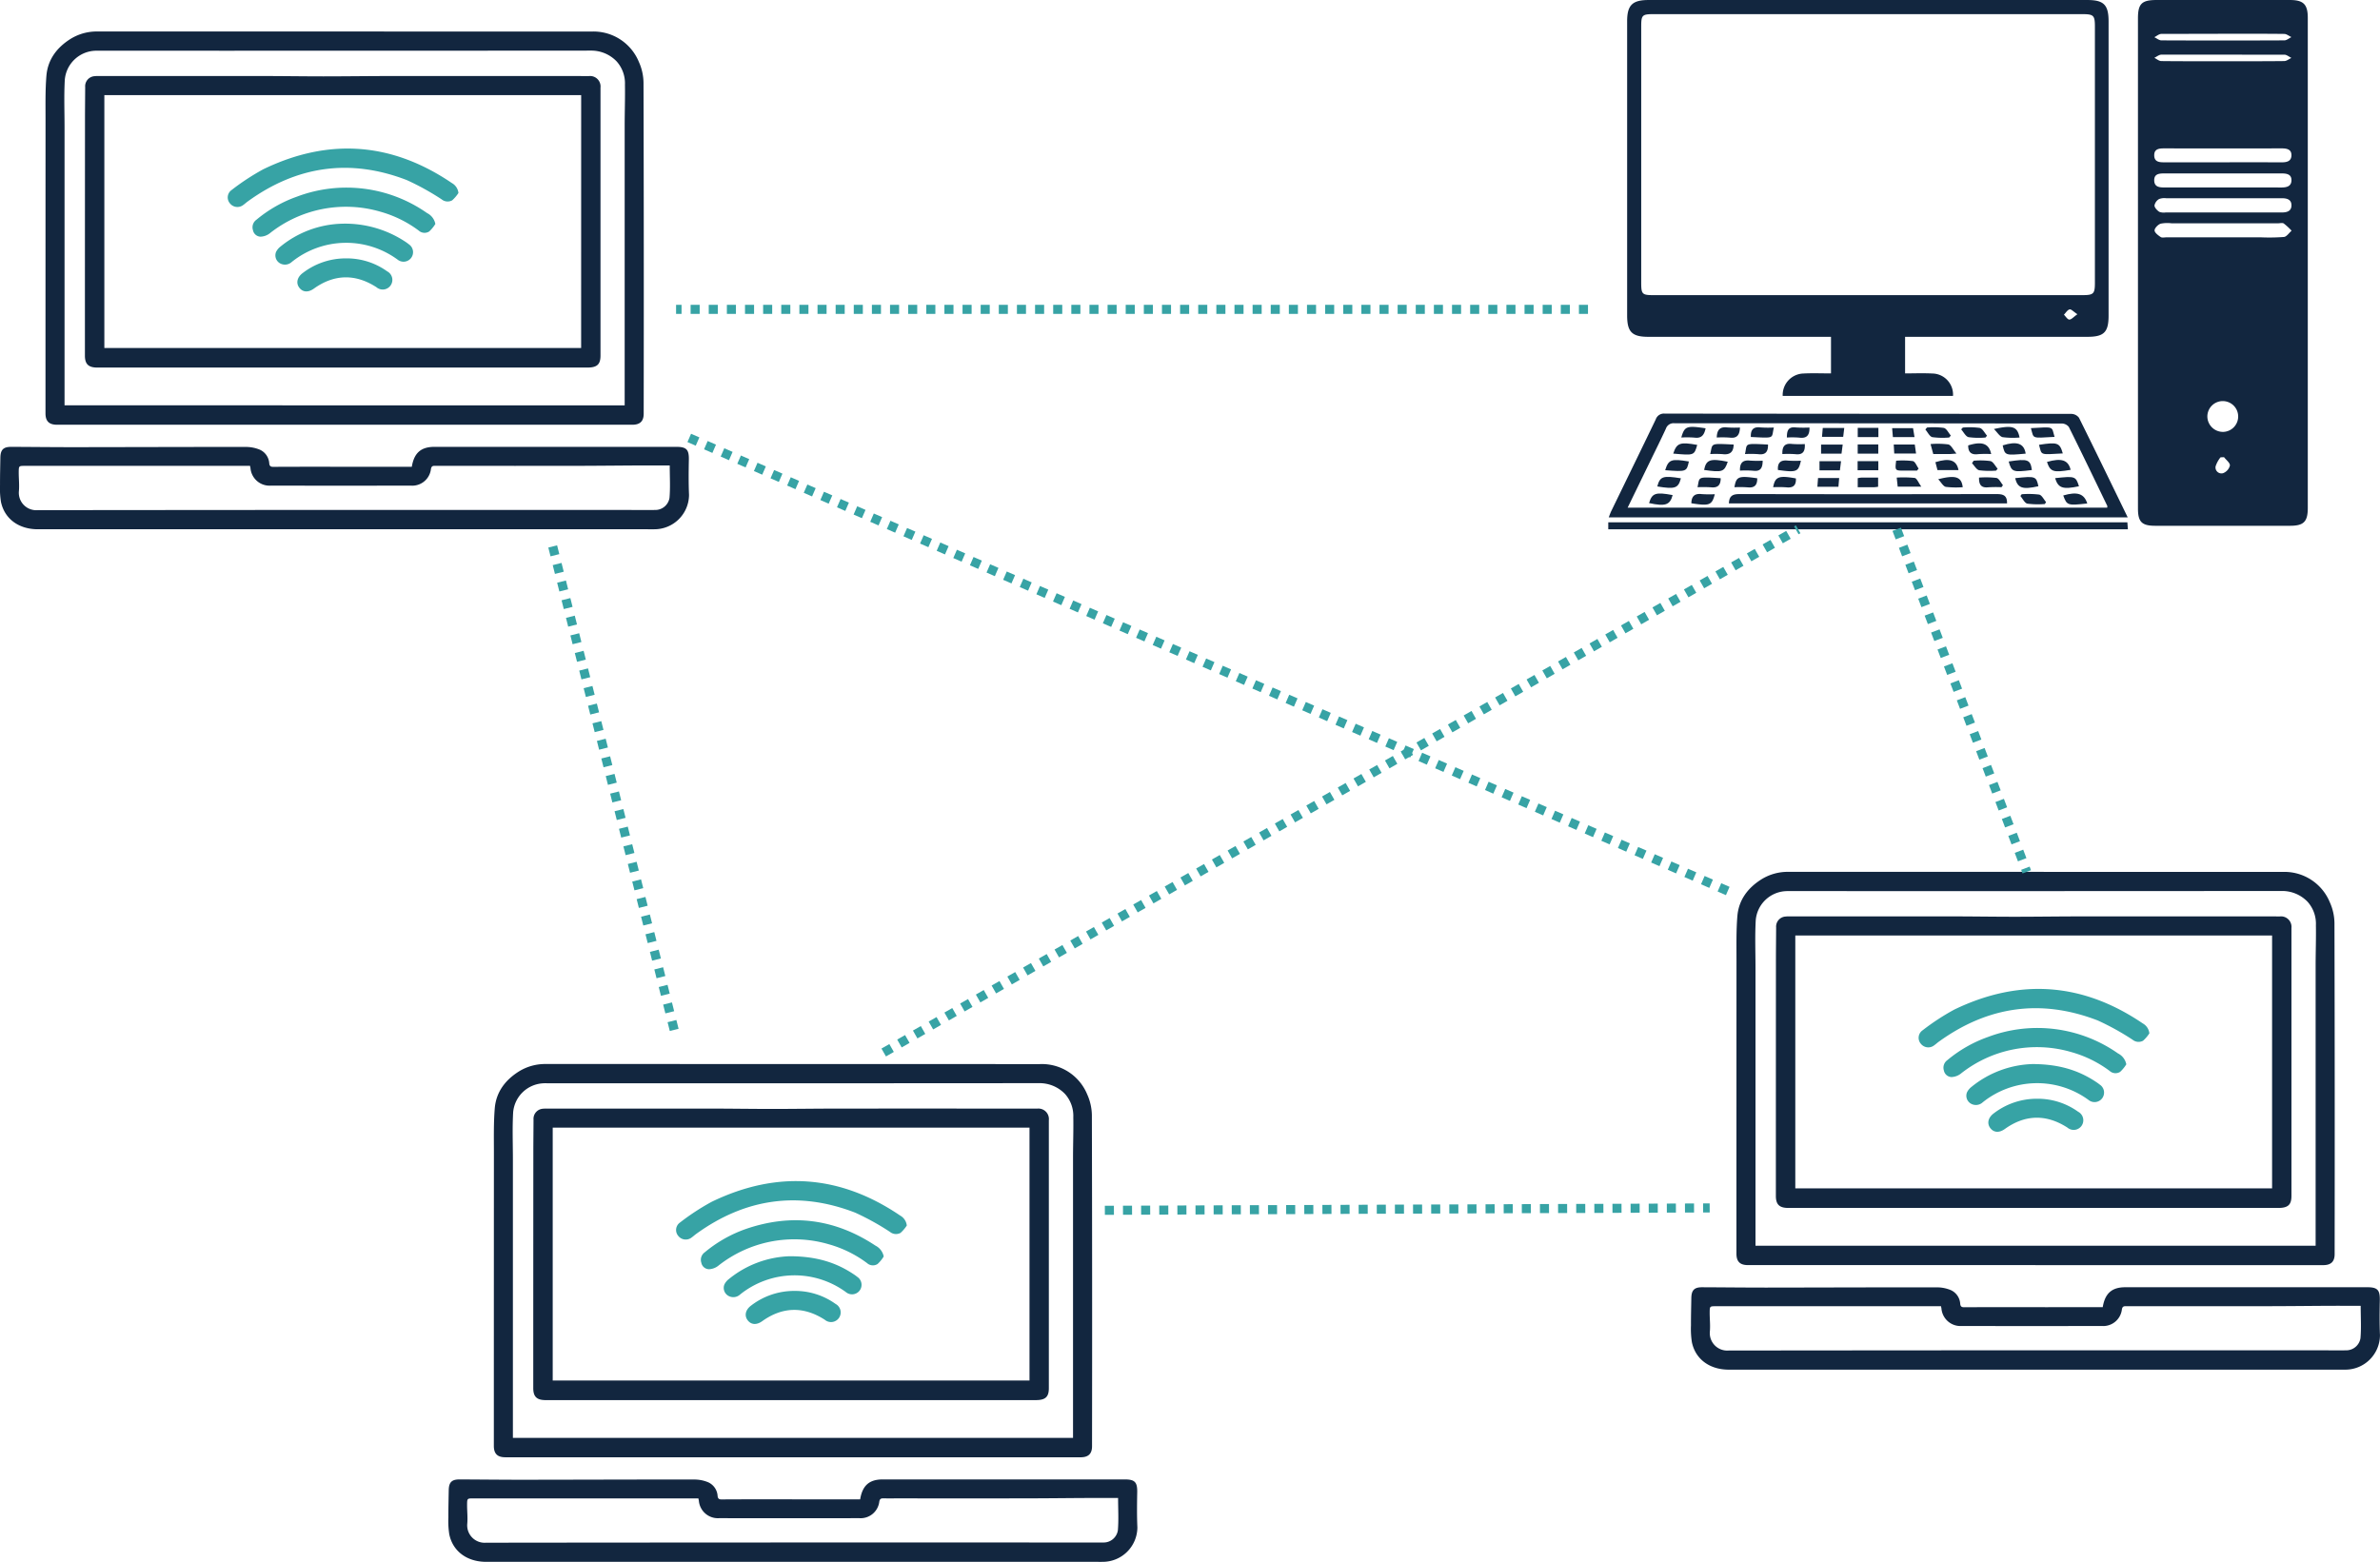 <svg xmlns="http://www.w3.org/2000/svg" width="525.133" height="344.66" viewBox="0 0 525.133 344.66">
  <g id="Grupo_54370" data-name="Grupo 54370" transform="translate(-215.3 -326.455)">
    <g id="RNGu9o" transform="translate(215.3 333.397)">
      <g id="Grupo_54366" data-name="Grupo 54366">
        <path id="Trazado_116897" data-name="Trazado 116897" d="M284.888,415.751h-63.41c-1.751,0-2.551-.769-2.551-2.512q0-32.373.011-64.743c0-3.246-.072-6.505.191-9.731.293-3.614,2.33-6.286,5.371-8.185a10.983,10.983,0,0,1,5.927-1.61q54.487,0,108.97.016a10.808,10.808,0,0,1,10.453,6.691,11.452,11.452,0,0,1,1.027,4.6q.1,36.515.039,73.033c0,1.674-.811,2.443-2.515,2.443H284.888Zm61.833-4.278V410.01q0-30.194,0-60.389c0-2.966.113-5.932.061-8.9a7.256,7.256,0,0,0-1.837-5.152,7.744,7.744,0,0,0-5.763-2.38q-54.171.046-108.345.022a12.4,12.4,0,0,0-1.245.025,7.006,7.006,0,0,0-6.405,6.4c-.194,3.467-.055,6.953-.055,10.431v61.4Z" transform="translate(-208.89 -328.964)" fill="#12263f"/>
        <path id="Trazado_116898" data-name="Trazado 116898" d="M306.161,366.5c.506-3.091,2.045-4.4,4.975-4.405q16.867,0,33.732,0h19.69c2.233,0,2.775.62,2.734,2.839-.047,2.59-.077,5.183.039,7.767a7.641,7.641,0,0,1-7.617,7.579c-.517.014-1.038,0-1.555,0q-67.253,0-134.5,0c-4.225,0-7.377-2.3-8.154-6.082a19.032,19.032,0,0,1-.2-3.71c-.008-2,.044-4.007.077-6.01.03-1.749.659-2.388,2.393-2.382,4.7.014,9.4.075,14.109.069,12.554-.011,25.11-.061,37.666-.05a8,8,0,0,1,3.088.609,3.541,3.541,0,0,1,2.072,3.027c.061.6.335.758.858.755q3.731-.017,7.462-.022c3.489,0,6.975.008,10.462.008C297.7,366.5,301.906,366.5,306.161,366.5Zm-35.693-.21H220.807c-1.336,0-1.364,0-1.375,1.372-.008,1.417.166,2.844.036,4.247a3.846,3.846,0,0,0,4.139,4.156q67.614-.079,135.231-.039c.313,0,.623.006.935-.006a3.176,3.176,0,0,0,3.248-2.662c.2-2.308.053-4.646.053-7.158-2.335,0-4.6-.011-6.873,0-4.521.022-9.042.075-13.563.083q-13.7.017-27.4,0c-1.314,0-2.629.011-3.943-.005-.506-.006-.794.075-.908.689a4.148,4.148,0,0,1-4.408,3.686q-15.464.021-30.929,0a4.221,4.221,0,0,1-4.482-3.865C270.548,366.66,270.518,366.53,270.468,366.289Z" transform="translate(-215.3 -270.426)" fill="#12263f"/>
        <path id="Trazado_116899" data-name="Trazado 116899" d="M279,396.856H224.821c-1.965,0-2.75-.75-2.75-2.648q0-26.1.017-52.193c0-2.352.033-4.7.042-7.053a2.226,2.226,0,0,1,2.059-2.407,6.5,6.5,0,0,1,.93-.033q18.162,0,36.324,0c4.419,0,8.835.077,13.254.075,4.87,0,9.737-.072,14.607-.075q21.989-.012,43.981.006a2.314,2.314,0,0,1,2.546,2.559q0,29.568,0,59.132c0,1.937-.761,2.634-2.861,2.634Q305.978,396.86,279,396.856Zm52.566-60.123H226.36v55.8h105.2Z" transform="translate(-203.335 -322.685)" fill="#12263f"/>
        <path id="Trazado_116900" data-name="Trazado 116900" d="M284.366,348.109a8,8,0,0,1-1.383,1.622,2.078,2.078,0,0,1-2.324-.219,57.165,57.165,0,0,0-7.678-4.247c-12.515-4.834-24.247-3.152-35.1,4.707-.338.243-.639.531-.979.769a2.1,2.1,0,0,1-2.963-.349,2,2,0,0,1,.379-2.941,51.88,51.88,0,0,1,7-4.585c14.416-6.962,28.32-5.968,41.6,3.052A2.855,2.855,0,0,1,284.366,348.109Z" transform="translate(-183.213 -312.463)" fill="#37a3a5"/>
        <path id="Trazado_116901" data-name="Trazado 116901" d="M275.777,349.435a7.806,7.806,0,0,1-1.356,1.66,1.916,1.916,0,0,1-2.319-.2,25.668,25.668,0,0,0-8.417-4.15,27.037,27.037,0,0,0-24.493,4.8,3.56,3.56,0,0,1-1.956.7,1.758,1.758,0,0,1-1.7-1.431,2.043,2.043,0,0,1,.755-2.3,29.114,29.114,0,0,1,8.965-5.11,30.96,30.96,0,0,1,28.69,3.63A3.419,3.419,0,0,1,275.777,349.435Z" transform="translate(-179.719 -306.958)" fill="#37a3a5"/>
        <path id="Trazado_116902" data-name="Trazado 116902" d="M251.832,344.3a24.093,24.093,0,0,1,14.211,4.045c.23.155.454.318.667.493a2.1,2.1,0,1,1-2.485,3.381,19.183,19.183,0,0,0-23.331.509,2.215,2.215,0,0,1-2.772.21,2.02,2.02,0,0,1-.711-2.4,3.364,3.364,0,0,1,.963-1.181A22.374,22.374,0,0,1,251.832,344.3Z" transform="translate(-176.504 -301.874)" fill="#37a3a5"/>
        <path id="Trazado_116903" data-name="Trazado 116903" d="M249.8,347.062a15.291,15.291,0,0,1,9.031,2.866,2.127,2.127,0,1,1-2.377,3.495c-4.648-3-9.333-2.891-13.8.31-1.24.888-2.432.819-3.21-.191s-.5-2.3.719-3.226A15.565,15.565,0,0,1,249.8,347.062Z" transform="translate(-173.396 -296.986)" fill="#37a3a5"/>
      </g>
    </g>
    <g id="RNGu9o-2" data-name="RNGu9o" transform="translate(588.397 518.846)">
      <g id="Grupo_54367" data-name="Grupo 54367">
        <path id="Trazado_116904" data-name="Trazado 116904" d="M419.73,482.775H356.32c-1.751,0-2.551-.766-2.551-2.509q0-32.373.011-64.746c0-3.246-.072-6.5.191-9.731.293-3.614,2.33-6.284,5.371-8.182a10.981,10.981,0,0,1,5.927-1.613q54.487,0,108.97.017a10.806,10.806,0,0,1,10.451,6.69,11.435,11.435,0,0,1,1.029,4.607q.091,36.515.039,73.033c0,1.674-.811,2.44-2.515,2.44H419.73Zm61.833-4.275v-1.466q0-30.19,0-60.386c0-2.966.113-5.932.061-8.9a7.256,7.256,0,0,0-1.837-5.152,7.766,7.766,0,0,0-5.764-2.38q-54.175.046-108.348.022a11.6,11.6,0,0,0-1.242.028,7,7,0,0,0-6.405,6.4c-.194,3.467-.055,6.953-.055,10.431v61.4Z" transform="translate(-343.73 -395.987)" fill="#12263f"/>
        <path id="Trazado_116905" data-name="Trazado 116905" d="M441,433.522c.509-3.088,2.047-4.4,4.978-4.4q16.867,0,33.729,0H499.4c2.233,0,2.775.622,2.734,2.842-.047,2.587-.077,5.18.036,7.764a7.643,7.643,0,0,1-7.614,7.581c-.517.011-1.038,0-1.558,0H358.5c-4.225,0-7.379-2.3-8.154-6.079a19.031,19.031,0,0,1-.2-3.71c-.008-2,.047-4.009.08-6.013.03-1.746.659-2.388,2.393-2.382,4.7.017,9.4.075,14.109.072,12.553-.014,25.11-.064,37.666-.05a7.952,7.952,0,0,1,3.088.609,3.538,3.538,0,0,1,2.072,3.027c.061.6.332.758.858.755q3.731-.021,7.462-.025,5.229,0,10.462.011C432.541,433.525,436.749,433.522,441,433.522Zm-35.691-.21h-41.8q-3.93,0-7.861,0c-1.334,0-1.361,0-1.372,1.372-.008,1.417.166,2.844.036,4.247a3.847,3.847,0,0,0,4.139,4.156q67.614-.079,135.231-.039c.31,0,.622.005.933-.008a3.175,3.175,0,0,0,3.251-2.662c.2-2.308.05-4.643.05-7.158-2.333,0-4.6-.008-6.873,0-4.518.022-9.04.078-13.561.083q-13.7.021-27.4,0c-1.314,0-2.629.014-3.943,0-.506-.008-.794.072-.91.689a4.142,4.142,0,0,1-4.408,3.683q-15.46.025-30.926,0a4.215,4.215,0,0,1-4.482-3.863C405.392,433.685,405.361,433.552,405.312,433.312Z" transform="translate(-350.141 -337.449)" fill="#12263f"/>
        <path id="Trazado_116906" data-name="Trazado 116906" d="M413.837,463.881q-27.086,0-54.174,0c-1.965,0-2.75-.75-2.75-2.651q0-26.093.014-52.193c0-2.349.036-4.7.044-7.05a2.227,2.227,0,0,1,2.059-2.41,6.93,6.93,0,0,1,.93-.033q18.162,0,36.324,0c4.419.006,8.835.078,13.254.078,4.867,0,9.737-.075,14.607-.078q21.989-.012,43.978.006a2.317,2.317,0,0,1,2.548,2.562q0,29.563,0,59.129c0,1.937-.761,2.637-2.861,2.637ZM466.4,403.755H361.2v55.8H466.4Z" transform="translate(-338.174 -389.708)" fill="#12263f"/>
        <path id="Trazado_116907" data-name="Trazado 116907" d="M419.2,415.131a7.915,7.915,0,0,1-1.381,1.624,2.083,2.083,0,0,1-2.324-.219,56.859,56.859,0,0,0-7.678-4.247c-12.515-4.837-24.25-3.154-35.107,4.707-.335.243-.636.531-.977.766a2.094,2.094,0,0,1-2.963-.346,2,2,0,0,1,.379-2.944,51.6,51.6,0,0,1,7-4.582c14.416-6.962,28.32-5.971,41.6,3.052A2.842,2.842,0,0,1,419.2,415.131Z" transform="translate(-318.053 -379.485)" fill="#37a3a5"/>
        <path id="Trazado_116908" data-name="Trazado 116908" d="M410.62,416.457a7.734,7.734,0,0,1-1.356,1.66,1.916,1.916,0,0,1-2.319-.2,25.635,25.635,0,0,0-8.417-4.148,27.027,27.027,0,0,0-24.493,4.8,3.612,3.612,0,0,1-1.959.7,1.765,1.765,0,0,1-1.7-1.433,2.04,2.04,0,0,1,.758-2.3,29.131,29.131,0,0,1,8.962-5.111,30.966,30.966,0,0,1,28.693,3.63A3.426,3.426,0,0,1,410.62,416.457Z" transform="translate(-314.56 -373.979)" fill="#37a3a5"/>
        <path id="Trazado_116909" data-name="Trazado 116909" d="M386.674,411.319c5.913.014,10.263,1.383,14.211,4.048.227.155.451.318.667.492a2.1,2.1,0,1,1-2.485,3.379,19.194,19.194,0,0,0-23.334.512,2.211,2.211,0,0,1-2.77.21,2.024,2.024,0,0,1-.711-2.4,3.376,3.376,0,0,1,.96-1.179A22.39,22.39,0,0,1,386.674,411.319Z" transform="translate(-311.343 -368.897)" fill="#37a3a5"/>
        <path id="Trazado_116910" data-name="Trazado 116910" d="M384.643,414.085a15.28,15.28,0,0,1,9.029,2.869,2.126,2.126,0,1,1-2.374,3.495c-4.648-3-9.333-2.894-13.8.307-1.24.891-2.429.819-3.207-.191s-.5-2.3.719-3.223A15.568,15.568,0,0,1,384.643,414.085Z" transform="translate(-308.236 -364.009)" fill="#37a3a5"/>
      </g>
    </g>
    <g id="RNGu9o-3" data-name="RNGu9o" transform="translate(314.226 561.255)">
      <g id="Grupo_54368" data-name="Grupo 54368">
        <path id="Trazado_116911" data-name="Trazado 116911" d="M320.641,498.1h-63.41c-1.751,0-2.548-.766-2.551-2.512q0-32.369.014-64.744c0-3.246-.075-6.5.188-9.731.293-3.614,2.33-6.284,5.371-8.182a10.99,10.99,0,0,1,5.929-1.613q54.482,0,108.968.017a10.81,10.81,0,0,1,10.454,6.69,11.525,11.525,0,0,1,1.029,4.6q.091,36.519.036,73.036c0,1.671-.811,2.441-2.515,2.441H320.641Zm61.833-4.275V492.36q0-30.194,0-60.386c0-2.966.113-5.932.061-8.9a7.266,7.266,0,0,0-1.834-5.152,7.768,7.768,0,0,0-5.766-2.38q-54.171.046-108.345.022c-.415,0-.833-.017-1.245.025a7.008,7.008,0,0,0-6.406,6.4c-.194,3.467-.053,6.953-.053,10.431q0,29.779,0,59.558v1.846Z" transform="translate(-244.643 -411.314)" fill="#12263f"/>
        <path id="Trazado_116912" data-name="Trazado 116912" d="M341.914,448.849c.506-3.088,2.045-4.4,4.978-4.4q16.863,0,33.729,0h19.69c2.233,0,2.775.623,2.736,2.842-.047,2.587-.08,5.18.036,7.764a7.645,7.645,0,0,1-7.617,7.581c-.517.011-1.038,0-1.555,0h-134.5c-4.222,0-7.377-2.3-8.154-6.079a19.028,19.028,0,0,1-.2-3.711c-.008-2,.044-4.009.08-6.013.03-1.746.659-2.388,2.391-2.382,4.7.017,9.4.075,14.109.072,12.556-.014,25.113-.064,37.666-.05a7.89,7.89,0,0,1,3.088.609,3.538,3.538,0,0,1,2.072,3.027c.064.6.335.758.858.755q3.731-.021,7.465-.025,5.229,0,10.459.011Zm-35.693-.21h-41.8q-3.931,0-7.861,0c-1.336,0-1.364,0-1.372,1.372-.011,1.417.163,2.844.036,4.245a3.845,3.845,0,0,0,4.137,4.159q67.618-.079,135.231-.039c.313,0,.625.006.935-.008a3.174,3.174,0,0,0,3.248-2.662c.2-2.308.052-4.643.052-7.158-2.335,0-4.6-.008-6.873,0-4.521.022-9.042.078-13.561.083q-13.7.021-27.4,0c-1.314,0-2.629.014-3.943,0-.506-.008-.791.072-.908.686a4.146,4.146,0,0,1-4.408,3.685q-15.464.025-30.929,0a4.213,4.213,0,0,1-4.48-3.863C306.3,449.012,306.271,448.879,306.221,448.639Z" transform="translate(-251.053 -352.776)" fill="#12263f"/>
        <path id="Trazado_116913" data-name="Trazado 116913" d="M314.751,479.208q-27.09,0-54.177,0c-1.965,0-2.75-.747-2.75-2.648q0-26.1.017-52.193c0-2.349.033-4.7.042-7.05a2.229,2.229,0,0,1,2.059-2.41,6.971,6.971,0,0,1,.932-.033q18.162,0,36.324,0c4.416.006,8.835.078,13.251.078,4.87,0,9.737-.075,14.607-.078q21.989-.012,43.981.006a2.315,2.315,0,0,1,2.546,2.562q0,29.563,0,59.129c0,1.937-.761,2.634-2.864,2.634Q341.736,479.209,314.751,479.208Zm52.564-60.126h-105.2v55.8h105.2Z" transform="translate(-239.088 -405.035)" fill="#12263f"/>
        <path id="Trazado_116914" data-name="Trazado 116914" d="M320.118,430.459a8.012,8.012,0,0,1-1.383,1.624,2.088,2.088,0,0,1-2.324-.219,56.844,56.844,0,0,0-7.678-4.247c-12.512-4.837-24.247-3.154-35.1,4.707-.335.244-.639.531-.979.767a2.094,2.094,0,0,1-2.963-.346,2.006,2.006,0,0,1,.379-2.944,51.617,51.617,0,0,1,7.006-4.582c14.413-6.964,28.32-5.971,41.6,3.052A2.849,2.849,0,0,1,320.118,430.459Z" transform="translate(-218.966 -394.813)" fill="#37a3a5"/>
        <path id="Trazado_116915" data-name="Trazado 116915" d="M311.533,431.784a7.739,7.739,0,0,1-1.358,1.66,1.917,1.917,0,0,1-2.319-.2,25.583,25.583,0,0,0-8.417-4.148,27.029,27.029,0,0,0-24.493,4.8,3.6,3.6,0,0,1-1.956.7,1.76,1.76,0,0,1-1.7-1.433,2.039,2.039,0,0,1,.755-2.3,29.238,29.238,0,0,1,8.965-5.113q15.232-5.279,28.69,3.633A3.424,3.424,0,0,1,311.533,431.784Z" transform="translate(-215.472 -389.307)" fill="#37a3a5"/>
        <path id="Trazado_116916" data-name="Trazado 116916" d="M287.584,426.646c5.913.014,10.263,1.384,14.211,4.048a7.651,7.651,0,0,1,.667.492,2.1,2.1,0,1,1-2.482,3.378,19.194,19.194,0,0,0-23.334.512,2.207,2.207,0,0,1-2.77.207,2.02,2.02,0,0,1-.714-2.4,3.33,3.33,0,0,1,.963-1.179A22.385,22.385,0,0,1,287.584,426.646Z" transform="translate(-212.256 -384.224)" fill="#37a3a5"/>
        <path id="Trazado_116917" data-name="Trazado 116917" d="M285.554,429.412a15.3,15.3,0,0,1,9.031,2.869,2.126,2.126,0,1,1-2.377,3.495c-4.648-3-9.33-2.894-13.8.307-1.24.891-2.432.819-3.21-.191s-.5-2.3.719-3.224A15.568,15.568,0,0,1,285.554,429.412Z" transform="translate(-209.149 -379.336)" fill="#37a3a5"/>
      </g>
    </g>
    <g id="sG6ua8.tif" transform="translate(570.155 326.455)">
      <g id="Grupo_54369" data-name="Grupo 54369">
        <path id="Trazado_116918" data-name="Trazado 116918" d="M385.787,384.591V330.508c0-3.229.836-4.051,4.1-4.051q14.717,0,29.435,0c2.977,0,3.937.96,3.937,3.937q0,54.08,0,108.162c0,3.024-.9,3.926-3.907,3.926q-14.879,0-29.764,0c-2.95,0-3.8-.855-3.8-3.813Q385.786,411.631,385.787,384.591Zm6.267-14.385a3.236,3.236,0,0,0-1.6.169,2.122,2.122,0,0,0-1.021,1.417c.005.487.578,1.085,1.057,1.406a2.852,2.852,0,0,0,1.439.138q6.234.012,12.471.005h4.759c2.789,0,5.581-.008,8.37,0,1.087,0,2.092-.26,2.125-1.511.041-1.37-1.018-1.641-2.164-1.63l-.492,0m-25.445-5.473c-1.115,0-2.214.108-2.178,1.561.033,1.419,1.121,1.538,2.236,1.536q6.4-.013,12.8,0c4.322,0,8.641-.011,12.963.008,1.14,0,2.225-.191,2.28-1.525.058-1.392-1.032-1.58-2.175-1.58M404.392,378.83q4.263,0,8.53,0a44.321,44.321,0,0,0,5.077-.08c.609-.072,1.126-.9,1.688-1.383a13.691,13.691,0,0,0-1.724-1.591c-.3-.2-.852-.042-1.289-.042H393.216a7.5,7.5,0,0,0-2.438.086c-.578.21-1.317.963-1.323,1.48,0,.5.786,1.085,1.345,1.461.3.207.849.066,1.287.069m12.321-16.56c4.322,0,8.641-.014,12.963.011,1.137.006,2.23-.152,2.28-1.505.05-1.375-1.013-1.58-2.172-1.577q-12.962.025-25.926,0c-1.132,0-2.2.122-2.178,1.555s1.115,1.525,2.236,1.519m-.65-23.757c-.523,0-1.046.454-1.566.7.512.249,1.024.706,1.541.714,4.491.055,8.984.033,13.478.033,4.549,0,9.1.022,13.647-.033.531-.006,1.057-.451,1.585-.692-.52-.252-1.038-.717-1.561-.717m-27.146-4.582c-.517.008-1.029.473-1.541.725.52.244,1.038.694,1.561.7q13.559.062,27.124,0c.52,0,1.04-.47,1.563-.722-.529-.243-1.054-.692-1.583-.7-4.493-.055-8.987-.033-13.481-.033m-.03,87.856a3.4,3.4,0,1,0-3.453-3.426A3.434,3.434,0,0,0,404.552,421.762Zm.221,5.575-.769.036a6.228,6.228,0,0,0-1.087,1.995,1.312,1.312,0,0,0,1.649,1.505,2.457,2.457,0,0,0,1.511-1.691C406.121,428.6,405.244,427.954,404.774,427.337Z" transform="translate(-268.914 -326.455)" fill="#12263f"/>
        <path id="Trazado_116919" data-name="Trazado 116919" d="M390.034,408.857v-8.074h-1.992q-19.15,0-38.3,0c-3.622,0-4.687-1.076-4.687-4.712V331.158c0-3.561,1.148-4.7,4.731-4.7q48.415,0,96.826,0c3.614,0,4.671,1.068,4.671,4.72v64.915c0,3.672-1.007,4.69-4.662,4.69q-19.071,0-38.139,0h-2.1v8.074c1.956,0,3.962-.083,5.957.019a4.647,4.647,0,0,1,4.615,4.95H379.379a4.735,4.735,0,0,1,4.648-4.95C385.983,408.774,387.945,408.857,390.034,408.857Zm8.2-79.281q-23.682,0-47.362,0c-2.5,0-2.712.21-2.712,2.737q0,28.273,0,56.548c0,2.512.213,2.725,2.723,2.725q47.277,0,94.557,0c2.559,0,2.825-.263,2.825-2.817V332.384c0-2.554-.257-2.808-2.836-2.808ZM444.4,395.8c-.844-.556-1.364-1.154-1.718-1.068-.484.119-.841.755-1.253,1.17.4.385.789,1.071,1.19,1.074C443.085,396.981,443.558,396.392,444.4,395.8Z" transform="translate(-340.891 -326.455)" fill="#12263f"/>
        <path id="Trazado_116920" data-name="Trazado 116920" d="M343.585,382.342c.2-.512.354-.963.559-1.389,3.273-6.743,6.569-13.478,9.814-20.232a1.89,1.89,0,0,1,1.97-1.278q44.878.046,89.759.061a2.166,2.166,0,0,1,1.66.858c3.6,7.244,7.125,14.529,10.75,21.981Zm4.172-2.142H453.571c.008-.188.053-.313.014-.4-2.808-5.813-5.6-11.632-8.478-17.412a2.034,2.034,0,0,0-1.563-.764q-42.741-.054-85.479-.055a1.781,1.781,0,0,0-1.868,1.2c-1.1,2.385-2.272,4.734-3.42,7.1C351.136,373.25,349.492,376.626,347.757,380.2Z" transform="translate(-343.483 -268.168)" fill="#12263f"/>
        <path id="Trazado_116921" data-name="Trazado 116921" d="M343.548,369.648v-1.533H458.085l.114,1.533Z" transform="translate(-343.548 -252.845)" fill="#12263f"/>
        <path id="Trazado_116922" data-name="Trazado 116922" d="M353.166,367.926c.055-1.674.83-2.072,2.316-2.067q28.41.075,56.825,0c1.486,0,2.28.365,2.238,2.067Z" transform="translate(-326.554 -256.831)" fill="#12263f"/>
        <path id="Trazado_116923" data-name="Trazado 116923" d="M366.58,363.236a17.944,17.944,0,0,1,3.68.08c.52.108.858,1.076,1.281,1.655l-.365.451c-.963,0-1.926,0-2.889,0C366.328,365.417,366.32,365.4,366.58,363.236Z" transform="translate(-303.062 -261.566)" fill="#12263f"/>
        <path id="Trazado_116924" data-name="Trazado 116924" d="M366.424,363.9l-.111-1.992h4.64l.282,1.992Z" transform="translate(-303.324 -263.814)" fill="#12263f"/>
        <path id="Trazado_116925" data-name="Trazado 116925" d="M368,363.235v2.006h-4.568v-2.006Z" transform="translate(-308.414 -261.468)" fill="#12263f"/>
        <path id="Trazado_116926" data-name="Trazado 116926" d="M367.977,363.933h-4.538V361.9h4.538Z" transform="translate(-308.402 -263.823)" fill="#12263f"/>
        <path id="Trazado_116927" data-name="Trazado 116927" d="M368,360.579v2.037h-4.557v-2.037Z" transform="translate(-308.398 -266.161)" fill="#12263f"/>
        <path id="Trazado_116928" data-name="Trazado 116928" d="M366.353,362.584l-.169-1.984H370.8l.324,1.984Z" transform="translate(-303.552 -266.124)" fill="#12263f"/>
        <path id="Trazado_116929" data-name="Trazado 116929" d="M369.191,360.595a16.9,16.9,0,0,1,3.71.08c.614.141,1.04,1.1,1.552,1.691l-.362.429a16.925,16.925,0,0,1-3.713-.077c-.612-.141-1.035-1.1-1.544-1.688Z" transform="translate(-298.869 -266.248)" fill="#12263f"/>
        <path id="Trazado_116930" data-name="Trazado 116930" d="M377.055,362.8a16.618,16.618,0,0,1-3.735-.08c-.642-.149-1.093-1.121-1.63-1.718l.36-.4a16.74,16.74,0,0,1,3.73.08c.636.149,1.082,1.115,1.616,1.71Z" transform="translate(-293.823 -266.25)" fill="#12263f"/>
        <path id="Trazado_116931" data-name="Trazado 116931" d="M379.959,362.839a17.372,17.372,0,0,1-3.727-.075c-.672-.155-1.173-1.06-1.931-1.8C378.449,360.05,379.47,360.418,379.959,362.839Z" transform="translate(-289.209 -266.29)" fill="#12263f"/>
        <path id="Trazado_116932" data-name="Trazado 116932" d="M377.249,360.7c5.321-.3,4.51-.415,5.224,1.929C377.185,362.936,377.952,363.047,377.249,360.7Z" transform="translate(-284 -266.221)" fill="#12263f"/>
        <path id="Trazado_116933" data-name="Trazado 116933" d="M348.729,364.071c.769-2.357,1.505-2.607,5.293-1.92C353.355,364.484,353.355,364.484,348.729,364.071Z" transform="translate(-334.394 -263.972)" fill="#12263f"/>
        <path id="Trazado_116934" data-name="Trazado 116934" d="M372.916,363.244a16.607,16.607,0,0,1,3.7.077c.628.147,1.068,1.1,1.594,1.691l-.34.415a18.46,18.46,0,0,1-3.716-.075c-.614-.127-1.071-1.013-1.6-1.558Z" transform="translate(-292.296 -261.573)" fill="#12263f"/>
        <path id="Trazado_116935" data-name="Trazado 116935" d="M370.092,365.364l-.457-1.743c3.107-.985,4.676-.468,5.094,1.743Z" transform="translate(-297.454 -261.63)" fill="#12263f"/>
        <path id="Trazado_116936" data-name="Trazado 116936" d="M356.406,363.526c-.758,2.249-1.2,2.393-5.216,1.812C351.636,363.067,352.526,362.743,356.406,363.526Z" transform="translate(-330.045 -261.632)" fill="#12263f"/>
        <path id="Trazado_116937" data-name="Trazado 116937" d="M365.288,361.914l-.263,2h-4.507v-2Z" transform="translate(-313.563 -263.802)" fill="#12263f"/>
        <path id="Trazado_116938" data-name="Trazado 116938" d="M360.592,362.552l.169-1.965H365.5l-.235,1.965Z" transform="translate(-313.432 -266.146)" fill="#12263f"/>
        <path id="Trazado_116939" data-name="Trazado 116939" d="M374.966,364.01c-.919.064-1.24.105-1.561.105-1.143.008-2.283.006-3.556.006l-.6-2.205a18.2,18.2,0,0,1,3.926.08C373.79,362.142,374.211,363.119,374.966,364.01Z" transform="translate(-298.139 -263.919)" fill="#12263f"/>
        <path id="Trazado_116940" data-name="Trazado 116940" d="M360,360.589c-.589,2.429.42,2.357-5.08,2.086-.061-1.53.49-2.324,2.178-2.108A23.943,23.943,0,0,0,360,360.589Z" transform="translate(-323.464 -266.243)" fill="#12263f"/>
        <path id="Trazado_116941" data-name="Trazado 116941" d="M380.072,364.1c-4.563.415-4.563.415-5.072-1.818C378.16,361.283,379.72,361.842,380.072,364.1Z" transform="translate(-287.974 -263.993)" fill="#12263f"/>
        <path id="Trazado_116942" data-name="Trazado 116942" d="M383.143,364.035c-5.288.307-4.574.412-5.246-1.9C381.987,361.495,382.476,361.675,383.143,364.035Z" transform="translate(-282.856 -263.975)" fill="#12263f"/>
        <path id="Trazado_116943" data-name="Trazado 116943" d="M362.781,360.585c.05,1.818-.7,2.446-2.3,2.225a20.117,20.117,0,0,0-2.687-.022c0-1.442.243-2.432,1.973-2.225A26.017,26.017,0,0,0,362.781,360.585Z" transform="translate(-318.385 -266.238)" fill="#12263f"/>
        <path id="Trazado_116944" data-name="Trazado 116944" d="M348.086,365.389c.742-2.368,1.32-2.57,5.23-1.928C352.828,365.727,352.784,365.743,348.086,365.389Z" transform="translate(-335.53 -261.624)" fill="#12263f"/>
        <path id="Trazado_116945" data-name="Trazado 116945" d="M357.433,364.116c-.058-1.738.565-2.438,2.15-2.23a21.951,21.951,0,0,0,2.8.022c.1,1.663-.446,2.443-2.128,2.227A22.813,22.813,0,0,0,357.433,364.116Z" transform="translate(-319.02 -263.914)" fill="#12263f"/>
        <path id="Trazado_116946" data-name="Trazado 116946" d="M354.054,365.422c-.069-1.74.653-2.4,2.263-2.211a23.789,23.789,0,0,0,2.742.019c0,1.63-.49,2.432-2.111,2.216A21.945,21.945,0,0,0,354.054,365.422Z" transform="translate(-324.993 -261.566)" fill="#12263f"/>
        <path id="Trazado_116947" data-name="Trazado 116947" d="M352.2,362.791c.044-1.718.73-2.427,2.332-2.225a22.743,22.743,0,0,0,2.786.022c-.064,1.591-.589,2.446-2.269,2.225A22.6,22.6,0,0,0,352.2,362.791Z" transform="translate(-328.262 -266.242)" fill="#12263f"/>
        <path id="Trazado_116948" data-name="Trazado 116948" d="M349.371,362.847c.725-2.5,1.173-2.665,5.365-2.034-.285,1.345-.8,2.283-2.454,2.059A21.663,21.663,0,0,0,349.371,362.847Z" transform="translate(-333.259 -266.298)" fill="#12263f"/>
        <path id="Trazado_116949" data-name="Trazado 116949" d="M354.45,364.088c.553-2.4-.423-2.369,5.083-2.1.025,1.5-.459,2.349-2.175,2.119A22.947,22.947,0,0,0,354.45,364.088Z" transform="translate(-324.285 -263.886)" fill="#12263f"/>
        <path id="Trazado_116950" data-name="Trazado 116950" d="M351.677,364.086c.592-2.424-.183-2.355,5.171-2.1-.025,1.63-.786,2.321-2.443,2.117A22.775,22.775,0,0,0,351.677,364.086Z" transform="translate(-329.185 -263.885)" fill="#12263f"/>
        <path id="Trazado_116951" data-name="Trazado 116951" d="M375.478,363.468c4.236-.656,4.8-.443,5.116,1.884C376.413,365.883,376.128,365.784,375.478,363.468Z" transform="translate(-287.13 -261.626)" fill="#12263f"/>
        <path id="Trazado_116952" data-name="Trazado 116952" d="M383.75,365.323c-3.824.656-4.5.429-5.218-1.743C381.742,362.656,383.225,363.151,383.75,365.323Z" transform="translate(-281.733 -261.641)" fill="#12263f"/>
        <path id="Trazado_116953" data-name="Trazado 116953" d="M376.7,365.912a19.192,19.192,0,0,1,3.852.078c.6.125,1.021,1.076,1.525,1.652l-.271.429a18.6,18.6,0,0,1-3.852-.08c-.606-.13-1.035-1.1-1.544-1.688Z" transform="translate(-285.478 -256.845)" fill="#12263f"/>
        <path id="Trazado_116954" data-name="Trazado 116954" d="M377.319,364.177a24.02,24.02,0,0,0-2.869.019c-1.533.2-2.219-.426-2.2-1.928C375.294,361.313,376.843,361.833,377.319,364.177Z" transform="translate(-292.834 -263.976)" fill="#12263f"/>
        <path id="Trazado_116955" data-name="Trazado 116955" d="M362.154,363.231c-.542,2.479-.957,2.623-5.069,2.047-.108-1.583.57-2.26,2.194-2.067A25.242,25.242,0,0,0,362.154,363.231Z" transform="translate(-319.648 -261.566)" fill="#12263f"/>
        <path id="Trazado_116956" data-name="Trazado 116956" d="M385.132,368.014c-4.366.479-4.491.434-5.3-1.768C382.919,365.344,384.443,365.823,385.132,368.014Z" transform="translate(-279.444 -256.909)" fill="#12263f"/>
        <path id="Trazado_116957" data-name="Trazado 116957" d="M355.345,365.905c-.628,2.438-1.179,2.626-5.171,2,.022-1.533.711-2.214,2.3-2.023A24.506,24.506,0,0,0,355.345,365.905Z" transform="translate(-331.84 -256.844)" fill="#12263f"/>
        <path id="Trazado_116958" data-name="Trazado 116958" d="M352,366.161c-.578,2.194-1.594,2.54-5.2,1.765C347.459,365.721,348.234,365.458,352,366.161Z" transform="translate(-337.797 -256.909)" fill="#12263f"/>
        <path id="Trazado_116959" data-name="Trazado 116959" d="M360.392,363.238h4.754l-.252,2.012h-4.5Z" transform="translate(-313.786 -261.462)" fill="#12263f"/>
        <path id="Trazado_116960" data-name="Trazado 116960" d="M366.766,366.576l-.216-2a23.723,23.723,0,0,1,3.971.075c.473.086.8,1.013,1.458,1.926Z" transform="translate(-302.905 -259.181)" fill="#12263f"/>
        <path id="Trazado_116961" data-name="Trazado 116961" d="M363.442,364.676a5.905,5.905,0,0,1,.808-.125c1.19-.014,2.377-.005,3.688-.005v2.023a7.055,7.055,0,0,1-.8.1c-1.187.008-2.374,0-3.7,0Z" transform="translate(-308.397 -259.156)" fill="#12263f"/>
        <path id="Trazado_116962" data-name="Trazado 116962" d="M350.666,366.682c.5-2.3-.177-2.327,5.113-1.987,0,1.458-.581,2.18-2.156,2.006A27.7,27.7,0,0,0,350.666,366.682Z" transform="translate(-330.971 -259.165)" fill="#12263f"/>
        <path id="Trazado_116963" data-name="Trazado 116963" d="M378.073,366.7a27.672,27.672,0,0,0-2.917.019c-1.508.166-2.092-.512-2.039-2.139a20.18,20.18,0,0,1,3.84.075c.562.111.96,1.035,1.433,1.591Z" transform="translate(-291.307 -259.186)" fill="#12263f"/>
        <path id="Trazado_116964" data-name="Trazado 116964" d="M375.994,364.746c4.5-.479,4.651-.426,5.127,1.785C377.61,367.311,376.547,366.956,375.994,364.746Z" transform="translate(-286.218 -259.229)" fill="#12263f"/>
        <path id="Trazado_116965" data-name="Trazado 116965" d="M356.7,366.765c.418-2.346,1.281-2.64,5.014-1.942.089,1.522-.587,2.15-2.133,1.965A24.713,24.713,0,0,0,356.7,366.765Z" transform="translate(-320.316 -259.248)" fill="#12263f"/>
        <path id="Trazado_116966" data-name="Trazado 116966" d="M353.609,366.757c.4-2.385.916-2.57,5.03-1.973.025,1.447-.54,2.183-2.122,2A24.792,24.792,0,0,0,353.609,366.757Z" transform="translate(-325.771 -259.24)" fill="#12263f"/>
        <path id="Trazado_116967" data-name="Trazado 116967" d="M375.267,366.75a19.138,19.138,0,0,1-3.721-.072c-.589-.119-1.029-1-1.688-1.685C373.7,364,375.01,364.459,375.267,366.75Z" transform="translate(-297.06 -259.236)" fill="#12263f"/>
        <path id="Trazado_116968" data-name="Trazado 116968" d="M379.18,364.744c4.4-.479,4.571-.418,5.263,1.793C380.879,367.282,379.872,366.955,379.18,364.744Z" transform="translate(-280.588 -259.228)" fill="#12263f"/>
        <path id="Trazado_116969" data-name="Trazado 116969" d="M347.457,366.6c.595-2.222,1.226-2.44,5.21-1.8C352.075,367.006,351.411,367.238,347.457,366.6Z" transform="translate(-336.641 -259.251)" fill="#12263f"/>
        <path id="Trazado_116970" data-name="Trazado 116970" d="M365.03,364.582l-.163,1.92h-4.643l.144-1.92Z" transform="translate(-314.083 -259.088)" fill="#12263f"/>
      </g>
    </g>
    <line id="Línea_1521" data-name="Línea 1521" x1="201.208" transform="translate(364.472 394.723)" fill="none" stroke="#37a3a5" stroke-miterlimit="10" stroke-width="2" stroke-dasharray="2 2"/>
    <line id="Línea_1522" data-name="Línea 1522" x2="28.697" y2="75.589" transform="translate(633.799 443.257)" fill="none" stroke="#37a3a5" stroke-miterlimit="10" stroke-width="2" stroke-dasharray="2 2"/>
    <line id="Línea_1523" data-name="Línea 1523" y1="115.46" x2="201.77" transform="translate(410.286 443.257)" fill="none" stroke="#37a3a5" stroke-miterlimit="10" stroke-width="2" stroke-dasharray="2 2"/>
    <line id="Línea_1524" data-name="Línea 1524" x1="229.18" y1="100.006" transform="translate(367.335 423.071)" fill="none" stroke="#37a3a5" stroke-miterlimit="10" stroke-width="2" stroke-dasharray="2 2"/>
    <line id="Línea_1525" data-name="Línea 1525" x2="27.22" y2="108.347" transform="translate(337.252 447.041)" fill="none" stroke="#37a3a5" stroke-miterlimit="10" stroke-width="2" stroke-dasharray="2 2"/>
    <line id="Línea_1526" data-name="Línea 1526" y1="0.523" x2="133.451" transform="translate(459.081 593.019)" fill="none" stroke="#37a3a5" stroke-miterlimit="10" stroke-width="2" stroke-dasharray="2 2"/>
  </g>
</svg>

